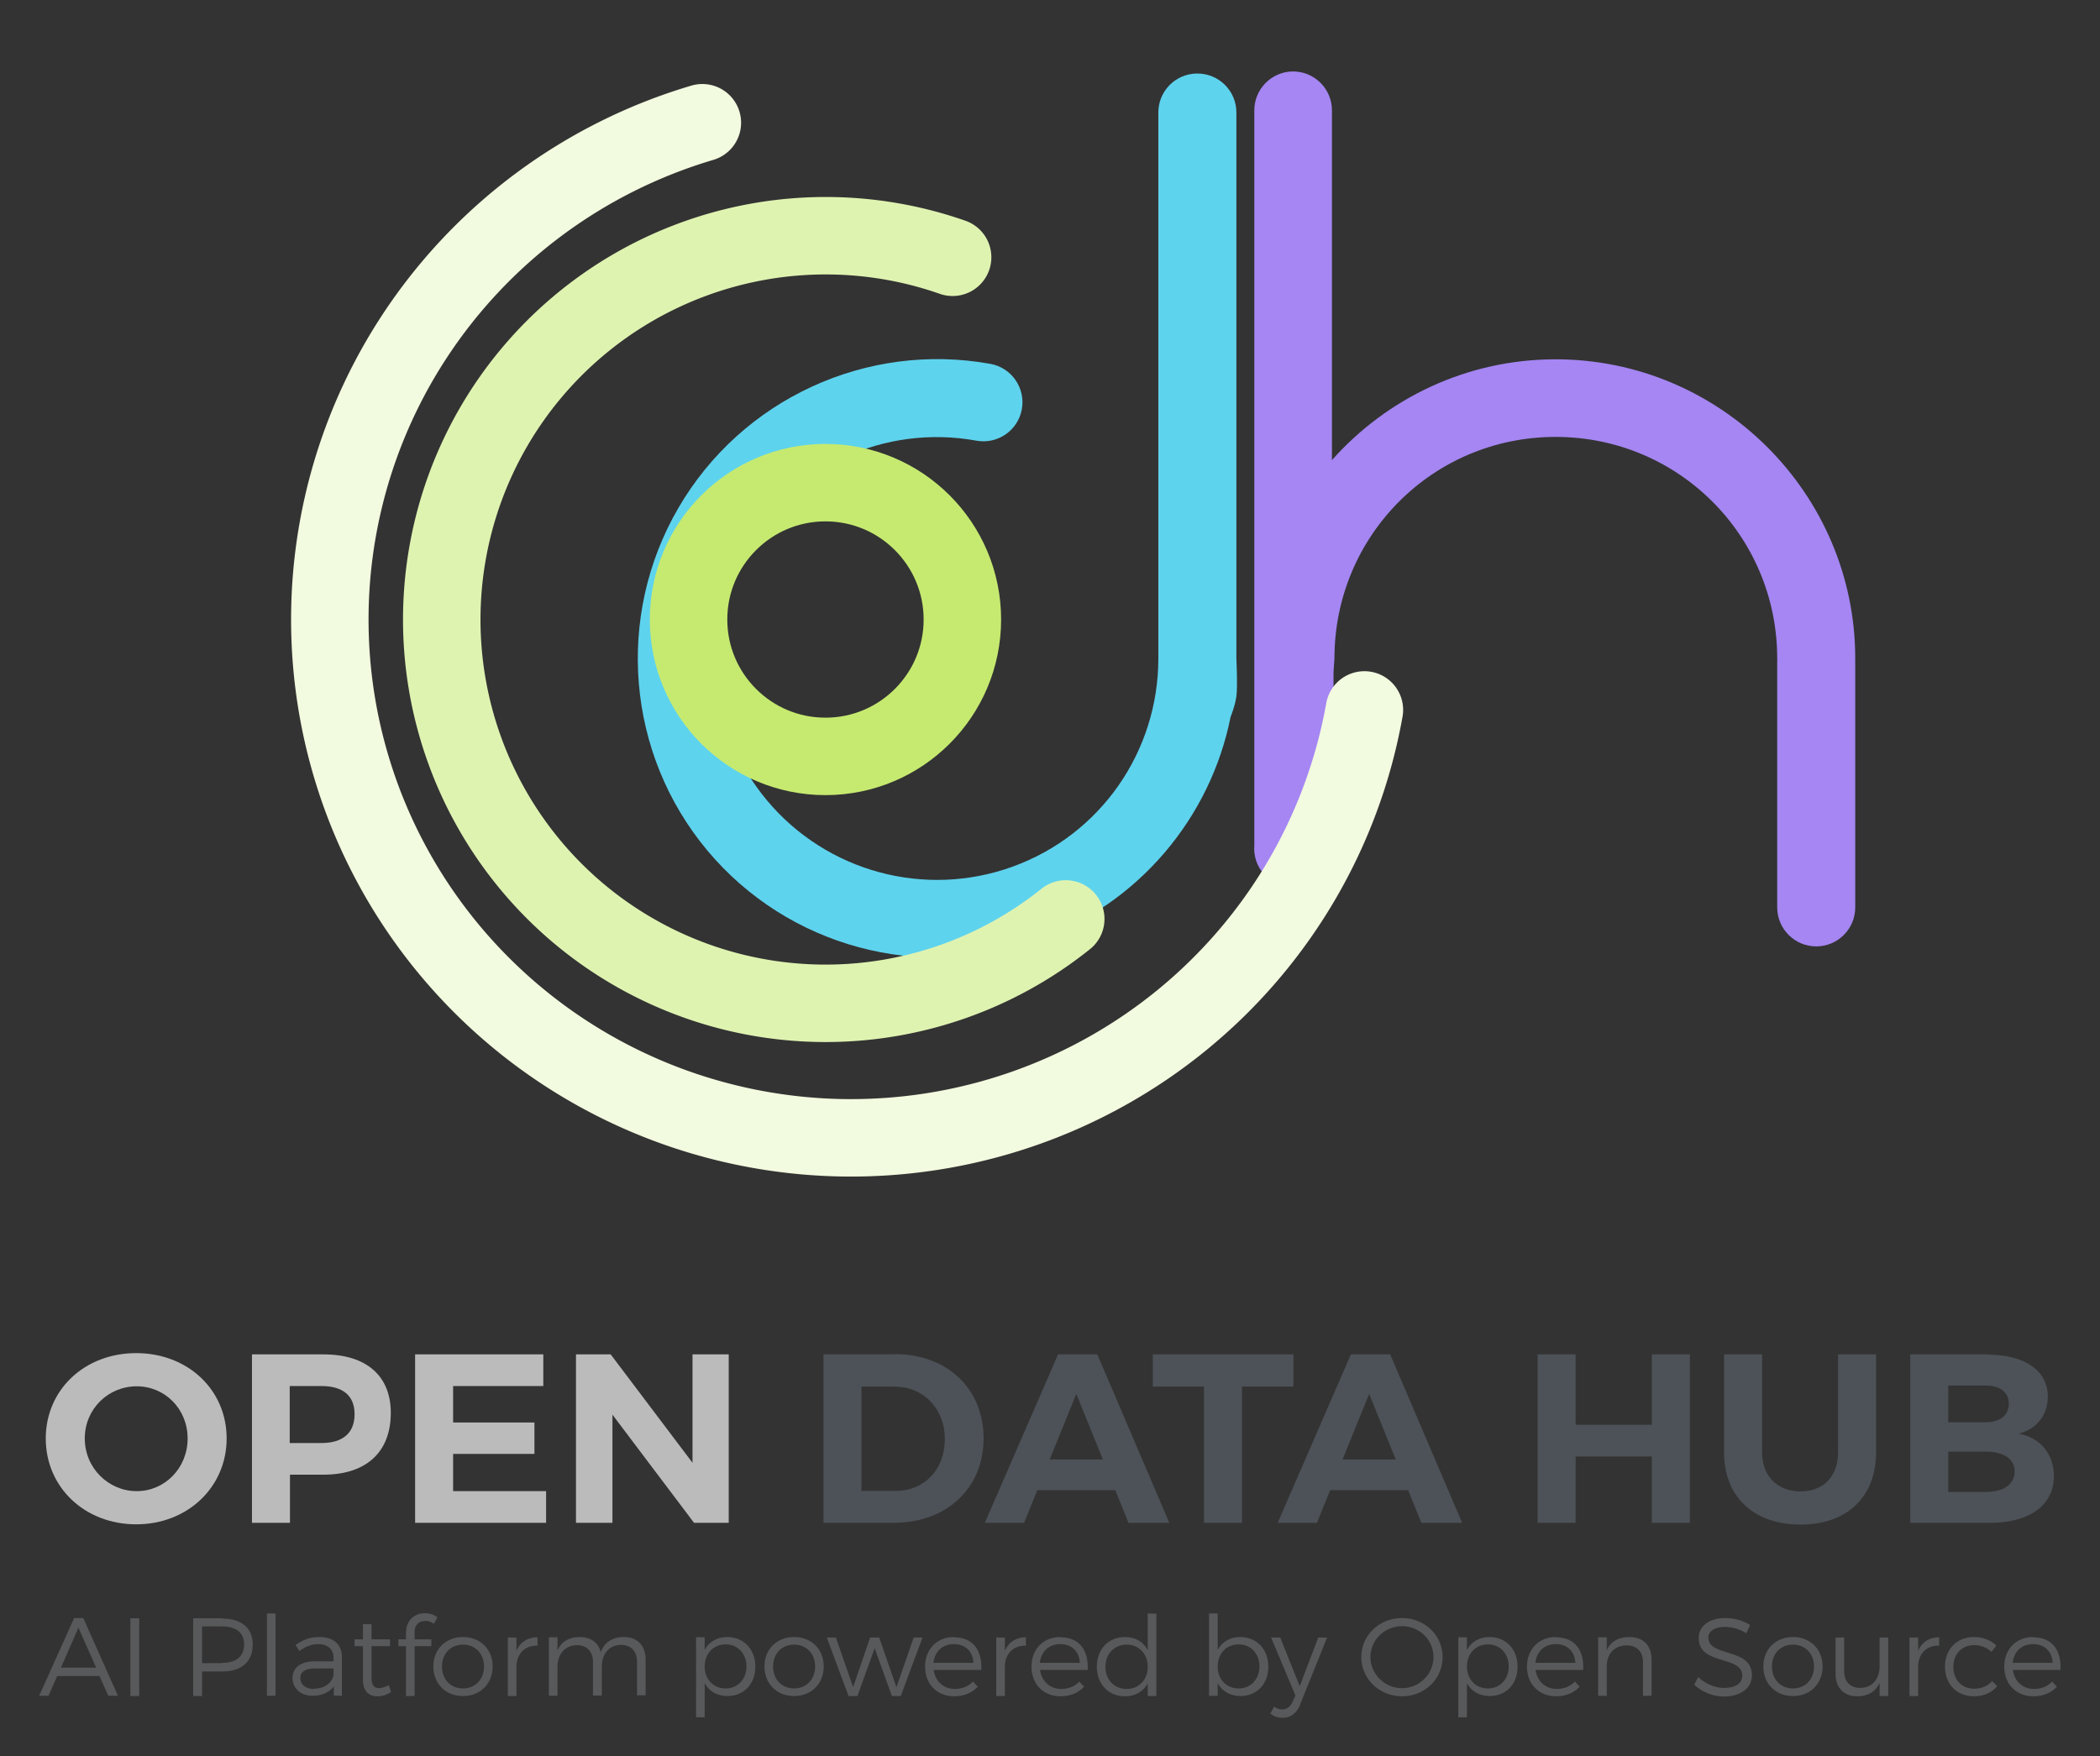 <svg xmlns="http://www.w3.org/2000/svg" role="img" viewBox="-1.13 -1.13 58.50 48.94"><rect x="-1.13" y="-1.13" width="58.50" height="48.94" fill="#333333" stroke="none"/><title>Open Data Hub (Pre-defined Models as a Service) logo</title><g><g><g fill="#4d5258" stroke-width=".006"><path fill="#bbb" d="M112.302 22.797c-.203 0-.357.144-.357.337 0 .193.154.339.357.339.203 0 .357-.147.357-.339 0-.193-.154-.337-.357-.337zm.002.131c.111 0 .201.089.201.206 0 .117-.09.208-.201.208-.111 0-.205-.091-.205-.208 0-.117.093-.206.205-.206zM113.041 22.802h-.282v.665h.15v-.19h.132c.169 0 .266-.089.266-.244 0-.147-.097-.231-.266-.231zm-.008.35h-.125v-.225h.125c.084 0 .131.037.131.111 0 .076-.048.114-.131.114zM113.403 22.802v.665h.517v-.125h-.367v-.147h.321V23.071h-.321v-.144h.356v-.125zM114.038 22.802v.665h.144v-.427l.322.427h.137v-.665h-.143v.428L114.175 22.802z" transform="translate(-789.851 -124.305) scale(7.057)"/><path d="M115.297 22.802h-.282v.665h.277c.21 0 .355-.137.355-.333 0-.197-.144-.333-.35-.333zm.004.539h-.136v-.412h.129c.114 0 .2.085.2.207 0 .122-.082.205-.193.205zM116.219 23.467h.161l-.284-.665h-.155l-.289.665h.155l.052-.129h.308zm-.311-.25l.105-.259.105.259zM116.315 22.802v.127h.202v.538h.15v-.538h.203v-.127zM117.375 23.467h.161l-.284-.665h-.155l-.289.665h.155l.052-.129h.308zm-.311-.25l.105-.259.105.259zM117.834 22.802v.665h.15v-.262h.301v.262h.15v-.665h-.15v.278h-.301v-.278zM118.72 23.189v-.387h-.15v.387c0 .176.118.285.302.285.183 0 .298-.109.298-.285v-.387h-.15v.387c0 .096-.059.154-.148.154-.089 0-.152-.058-.152-.154zM119.611 22.802h-.306v.665h.316c.155 0 .251-.07.251-.184 0-.087-.053-.152-.139-.168.071-.018.115-.074.115-.146 0-.103-.091-.166-.238-.166zm-.008.268h-.148v-.145h.148c.056 0 .091.026.091.071 0 .047-.035.074-.091.074zm0 .275h-.148v-.159h.148c.071 0 .114.029.114.078 0 .051-.043.081-.114.081z" transform="translate(-789.851 -124.305) scale(7.057)"/></g><g fill="#58595b" stroke-width=".01"><path d="M112.192 24.15h.038l-.137-.307h-.036l-.138.307h.037l.034-.078h.167zm-.187-.111l.069-.158.07.158zM112.279 23.844v.307h.035v-.307zM112.642 23.844h-.115v.307h.035v-.097h.08c.076 0 .12-.039.12-.106 0-.065-.044-.103-.12-.103zm-.001.177h-.079V23.876h.079c.055 0 .087.025.087.071 0 .048-.032.073-.087.073zM112.818 23.825v.325h.034v-.325zM113.114 24.15l-0-.153c-0-.049-.032-.079-.089-.079-.039 0-.064.011-.094.031l.015.024c.024-.017.048-.027.073-.027.041 0 .062.021.062.054v.014h-.076c-.054 0-.086.026-.086.066 0 .039.031.07.078.07.037 0 .066-.012.085-.037v.036zm-.111-.027c-.032 0-.053-.017-.053-.043 0-.026.02-.038.059-.038h.072v.028c-.009.033-.039.052-.078.052zM113.299 24.108c-.013.007-.025.011-.037.012-.02 0-.031-.011-.031-.039v-.127h.073v-.027h-.073v-.06h-.034v.06h-.033v.027h.033v.133c0 .046.025.066.059.065.018 0 .036-.006.052-.017zM113.442 23.854c.012 0 .025.004.035.012l.014-.026c-.014-.011-.032-.016-.05-.016-.039-0-.074.027-.074.077v.026h-.03v.027h.03v.197h.034v-.197h.066v-.027h-.066v-.03c0-.027.018-.043.041-.042zM113.592 23.918c-.068 0-.117.048-.117.116 0 .069.049.117.117.117.068 0 .117-.048.117-.117 0-.068-.049-.116-.117-.116zm0 .03c.048 0 .083.035.083.086 0 .052-.035.087-.083.087-.048 0-.083-.035-.083-.087 0-.051.035-.086.083-.086zM113.803 23.971v-.051h-.034v.231h.034V24.028c.004-.046.034-.077.083-.076v-.033c-.039 0-.068.019-.083.053zM114.227 23.918c-.044 0-.077.02-.091.06-.01-.038-.039-.06-.083-.06-.042 0-.073.018-.088.053v-.052h-.034v.231h.034v-.114c0-.05.029-.085.076-.086.04 0 .064.025.064.066v.133h.035v-.114c0-.05.028-.085.075-.086.04 0 .064.025.064.066v.133h.034V24.008c0-.056-.032-.09-.086-.09zM114.635 23.918c-.04 0-.072.019-.089.051v-.05h-.034v.316h.034v-.135c.017.032.049.051.09.051.065 0 .11-.048.11-.116 0-.069-.046-.117-.111-.117zm-.006.203c-.049 0-.083-.036-.083-.087 0-.05.034-.087.083-.087.048 0 .082.037.082.087 0 .05-.034.087-.082.087zM114.899 23.918c-.068 0-.117.048-.117.116 0 .069.049.117.117.117.068 0 .117-.048.117-.117 0-.068-.049-.116-.117-.116zm0 .03c.048 0 .083.035.083.086 0 .052-.035.087-.083.087-.048 0-.083-.035-.083-.087 0-.051.035-.086.083-.086zM115.028 23.92l.086.231h.035l.068-.189.068.189h.035l.086-.231h-.035l-.068.196-.068-.196h-.036l-.067.196-.068-.196zM115.53 23.918c-.067 0-.114.048-.114.117 0 .069.047.117.115.117.039 0 .071-.014.093-.038l-.019-.02c-.018.019-.043.029-.071.029-.045 0-.078-.03-.084-.075h.188c.004-.078-.033-.129-.108-.129zm-.081.102c.005-.045.036-.074.081-.074.045 0 .075.029.077.074zM115.731 23.971v-.051h-.034v.231h.034V24.028c.004-.046.034-.077.083-.076v-.033c-.039 0-.068.019-.083.053zM115.95 23.918c-.067 0-.114.048-.114.117 0 .069.047.117.115.117.039 0 .071-.014.093-.038l-.019-.02c-.018.019-.043.029-.071.029-.045 0-.078-.03-.084-.075h.188c.004-.078-.033-.129-.108-.129zm-.081.102c.005-.045.036-.074.081-.074.045 0 .075.029.077.074zM116.295 23.825v.145c-.017-.033-.049-.052-.09-.052-.065 0-.111.048-.111.117 0 .069.046.117.111.117.041 0 .073-.019.09-.051v.05h.034v-.325zm-.083.298c-.049 0-.084-.036-.084-.087 0-.051.035-.088.084-.088.049 0 .083.037.083.088 0 .051-.035.087-.083.087zM116.66 23.918c-.04 0-.072.019-.089.051v-.144h-.034v.325h.034v-.05c.017.032.049.051.09.051.065 0 .11-.048.11-.116 0-.069-.046-.117-.111-.117zm-.006.203c-.049 0-.083-.036-.083-.087 0-.05.034-.087.083-.087.048 0 .082.037.082.087 0 .05-.034.087-.082.087zM116.897 24.183l.106-.263h-.035l-.073.192-.077-.192h-.036l.096.229-.01.022c-.009.022-.024.033-.042.033-.011 0-.022-.004-.032-.011l-.015.027c.014.011.029.017.049.017.031 0 .055-.018.069-.053zM117.299 23.843c-.09 0-.161.068-.161.154 0 .086.071.155.161.155.089 0 .16-.068.16-.155 0-.086-.071-.154-.16-.154zm0 .032c.068 0 .124.054.124.122 0 .068-.056.123-.124.123-.068 0-.125-.055-.125-.123 0-.068.057-.122.125-.122zM117.644 23.918c-.04 0-.072.019-.089.051v-.05h-.034v.316h.034v-.135c.017.032.049.051.09.051.065 0 .11-.048.11-.116 0-.069-.046-.117-.111-.117zm-.006.203c-.049 0-.083-.036-.083-.087 0-.05.034-.087.083-.087.048 0 .082.037.082.087 0 .05-.034.087-.082.087zM117.906 23.918c-.067 0-.114.048-.114.117 0 .069.047.117.115.117.039 0 .071-.014.093-.038l-.019-.02c-.018.019-.043.029-.071.029-.045 0-.078-.03-.084-.075h.188c.004-.078-.033-.129-.108-.129zm-.081.102c.005-.045.036-.074.081-.074.045 0 .075.029.077.074zM118.196 23.918c-.042 0-.073.017-.089.052v-.051h-.034v.231h.034v-.124c.004-.045.032-.075.078-.075.041 0 .065.025.065.066v.133h.034v-.142c0-.056-.032-.09-.088-.09zM118.658 23.902l.015-.031c-.025-.017-.062-.028-.097-.028-.064 0-.106.031-.106.079 0 .11.173.067.172.149 0 .03-.028.048-.072.048-.035 0-.074-.016-.102-.043l-.016.03c.029.028.073.047.117.047.066 0 .111-.033.111-.084 0-.111-.172-.07-.172-.149 0-.026.026-.042.065-.042.025 0 .057.007.085.025zM118.842 23.918c-.068 0-.117.048-.117.116 0 .069.049.117.117.117.068 0 .117-.048.117-.117 0-.068-.049-.116-.117-.116zm0 .03c.048 0 .083.035.083.086 0 .052-.035.087-.083.087-.048 0-.083-.035-.083-.087 0-.051.035-.086.083-.086zM119.184 23.92v.113c0 .05-.028.085-.076.086-.04 0-.064-.025-.064-.066v-.133h-.034v.142c0 .056.032.09.086.09.042-0.0.072-.018.088-.053v.052h.034v-.231zM119.336 23.971v-.051h-.034v.231h.034V24.028c.004-.046.034-.077.083-.076v-.033c-.039 0-.068.019-.083.053zM119.626 23.976l.019-.024c-.021-.021-.052-.034-.089-.034-.067 0-.114.048-.114.117 0 .069.047.117.114.117.04 0 .072-.015.092-.04l-.02-.02c-.016.019-.041.03-.071.03-.048 0-.082-.035-.082-.086 0-.051.034-.086.082-.086.028 0 .051.01.069.027zM119.79 23.918c-.067 0-.114.048-.114.117 0 .069.047.117.115.117.039 0 .071-.014.093-.038l-.019-.02c-.018.019-.043.029-.071.029-.045 0-.078-.03-.084-.075h.188c.004-.078-.033-.129-.108-.129zm-.081.102c.005-.045.036-.074.081-.074.045 0 .075.029.077.074z" transform="translate(-789.851 -124.305) scale(7.057)"/></g></g><g><g><path fill="#a586f3" d="m 7808.812,2097.188 c -9.69,0.138 -17.423,8.123 -17.25,17.812 v 329.875 c -0.878,10.22 7.18,19 17.438,19 10.257,0 19.023,-8.78 18.145,-19 v -77.732 l 0.418,-6.143 c 0,-55.16 44.215,-99.562 99.375,-99.562 55.16,0 99.562,44.403 99.562,99.562 0.01,0.184 0.015,0.367 0.027,0.551 -0.026,0.441 -0.035,0.883 -0.027,1.324 v 110 c 0,9.682 7.849,17.531 17.531,17.531 9.682,0 17.531,-7.849 17.531,-17.531 v -110 c 0,-0.325 -0.012,-0.649 -0.031,-0.973 0.018,-0.3 0.029,-0.601 0.031,-0.902 1e-4,-74.075 -60.55,-134.437 -134.625,-134.438 -39.918,1e-4 -75.847,17.535 -100.5,45.293 V 2115 c 0.175,-9.836 -7.788,-17.883 -17.625,-17.812 z" color="#000" transform="translate(-449.265 -129.165) scale(.062)" style="text-indent:0;text-align:start;text-decoration-line:none;text-decoration-style:solid;text-decoration-color:#000;text-transform:none;text-orientation:mixed;shape-padding:0;isolation:auto;mix-blend-mode:normal;solid-color:#000;solid-opacity:1" overflow="visible"/><path fill="#5ed3ee" d="m 7765.803,2098.123 c -0.038,5e-4 -0.077,0 -0.115,0 -9.69,0.138 -17.423,8.123 -17.25,17.812 V 2361 c 0,41.933 -26.016,79.267 -65.438,93.562 -39.421,14.295 -83.559,2.374 -110.438,-29.812 -26.878,-32.187 -30.658,-77.572 -9.562,-113.812 21.096,-36.241 62.426,-55.29 103.688,-47.812 9.517,1.74 18.646,-4.555 20.404,-14.069 1.758,-9.514 -4.519,-18.655 -14.029,-20.431 -55.635,-10.082 -111.805,15.822 -140.25,64.688 -28.445,48.866 -23.304,110.538 12.938,153.938 36.242,43.399 95.908,59.401 149.062,40.125 44.767,-16.234 77.029,-54.658 86.098,-100.156 0,0 1.981,-4.769 2.59,-9.156 0.609,-4.388 0,-17.062 0,-17.062 v -245.062 c 0.177,-9.865 -7.831,-17.926 -17.697,-17.814 z" color="#000" transform="translate(-449.265 -129.165) scale(.062)" style="text-indent:0;text-align:start;text-decoration-line:none;text-decoration-style:solid;text-decoration-color:#000;text-transform:none;text-orientation:mixed;shape-padding:0;isolation:auto;mix-blend-mode:normal;solid-color:#000;solid-opacity:1" overflow="visible"/><g fill="none" stroke-width=".365" transform="translate(-449.265 -83.342) scale(5.913)"><circle cx="79.677" cy="16.823" r=".645" stroke="#c6ea70"/><path stroke="#dff3b1" stroke-linecap="round" stroke-linejoin="round" d="m 80.809,18.234 a 1.809,1.809 0 0 1 -2.309,-0.038 1.809,1.809 0 0 1 -0.389,-2.276 1.809,1.809 0 0 1 2.165,-0.804"/><path stroke="#f2fadf" stroke-linecap="round" stroke-linejoin="round" d="m 82.216,17.249 a 2.456,2.443 0 0 1 -2.468,2.016 2.456,2.443 0 0 1 -2.384,-2.115 2.456,2.443 0 0 1 1.733,-2.668"/></g></g></g></g></svg>